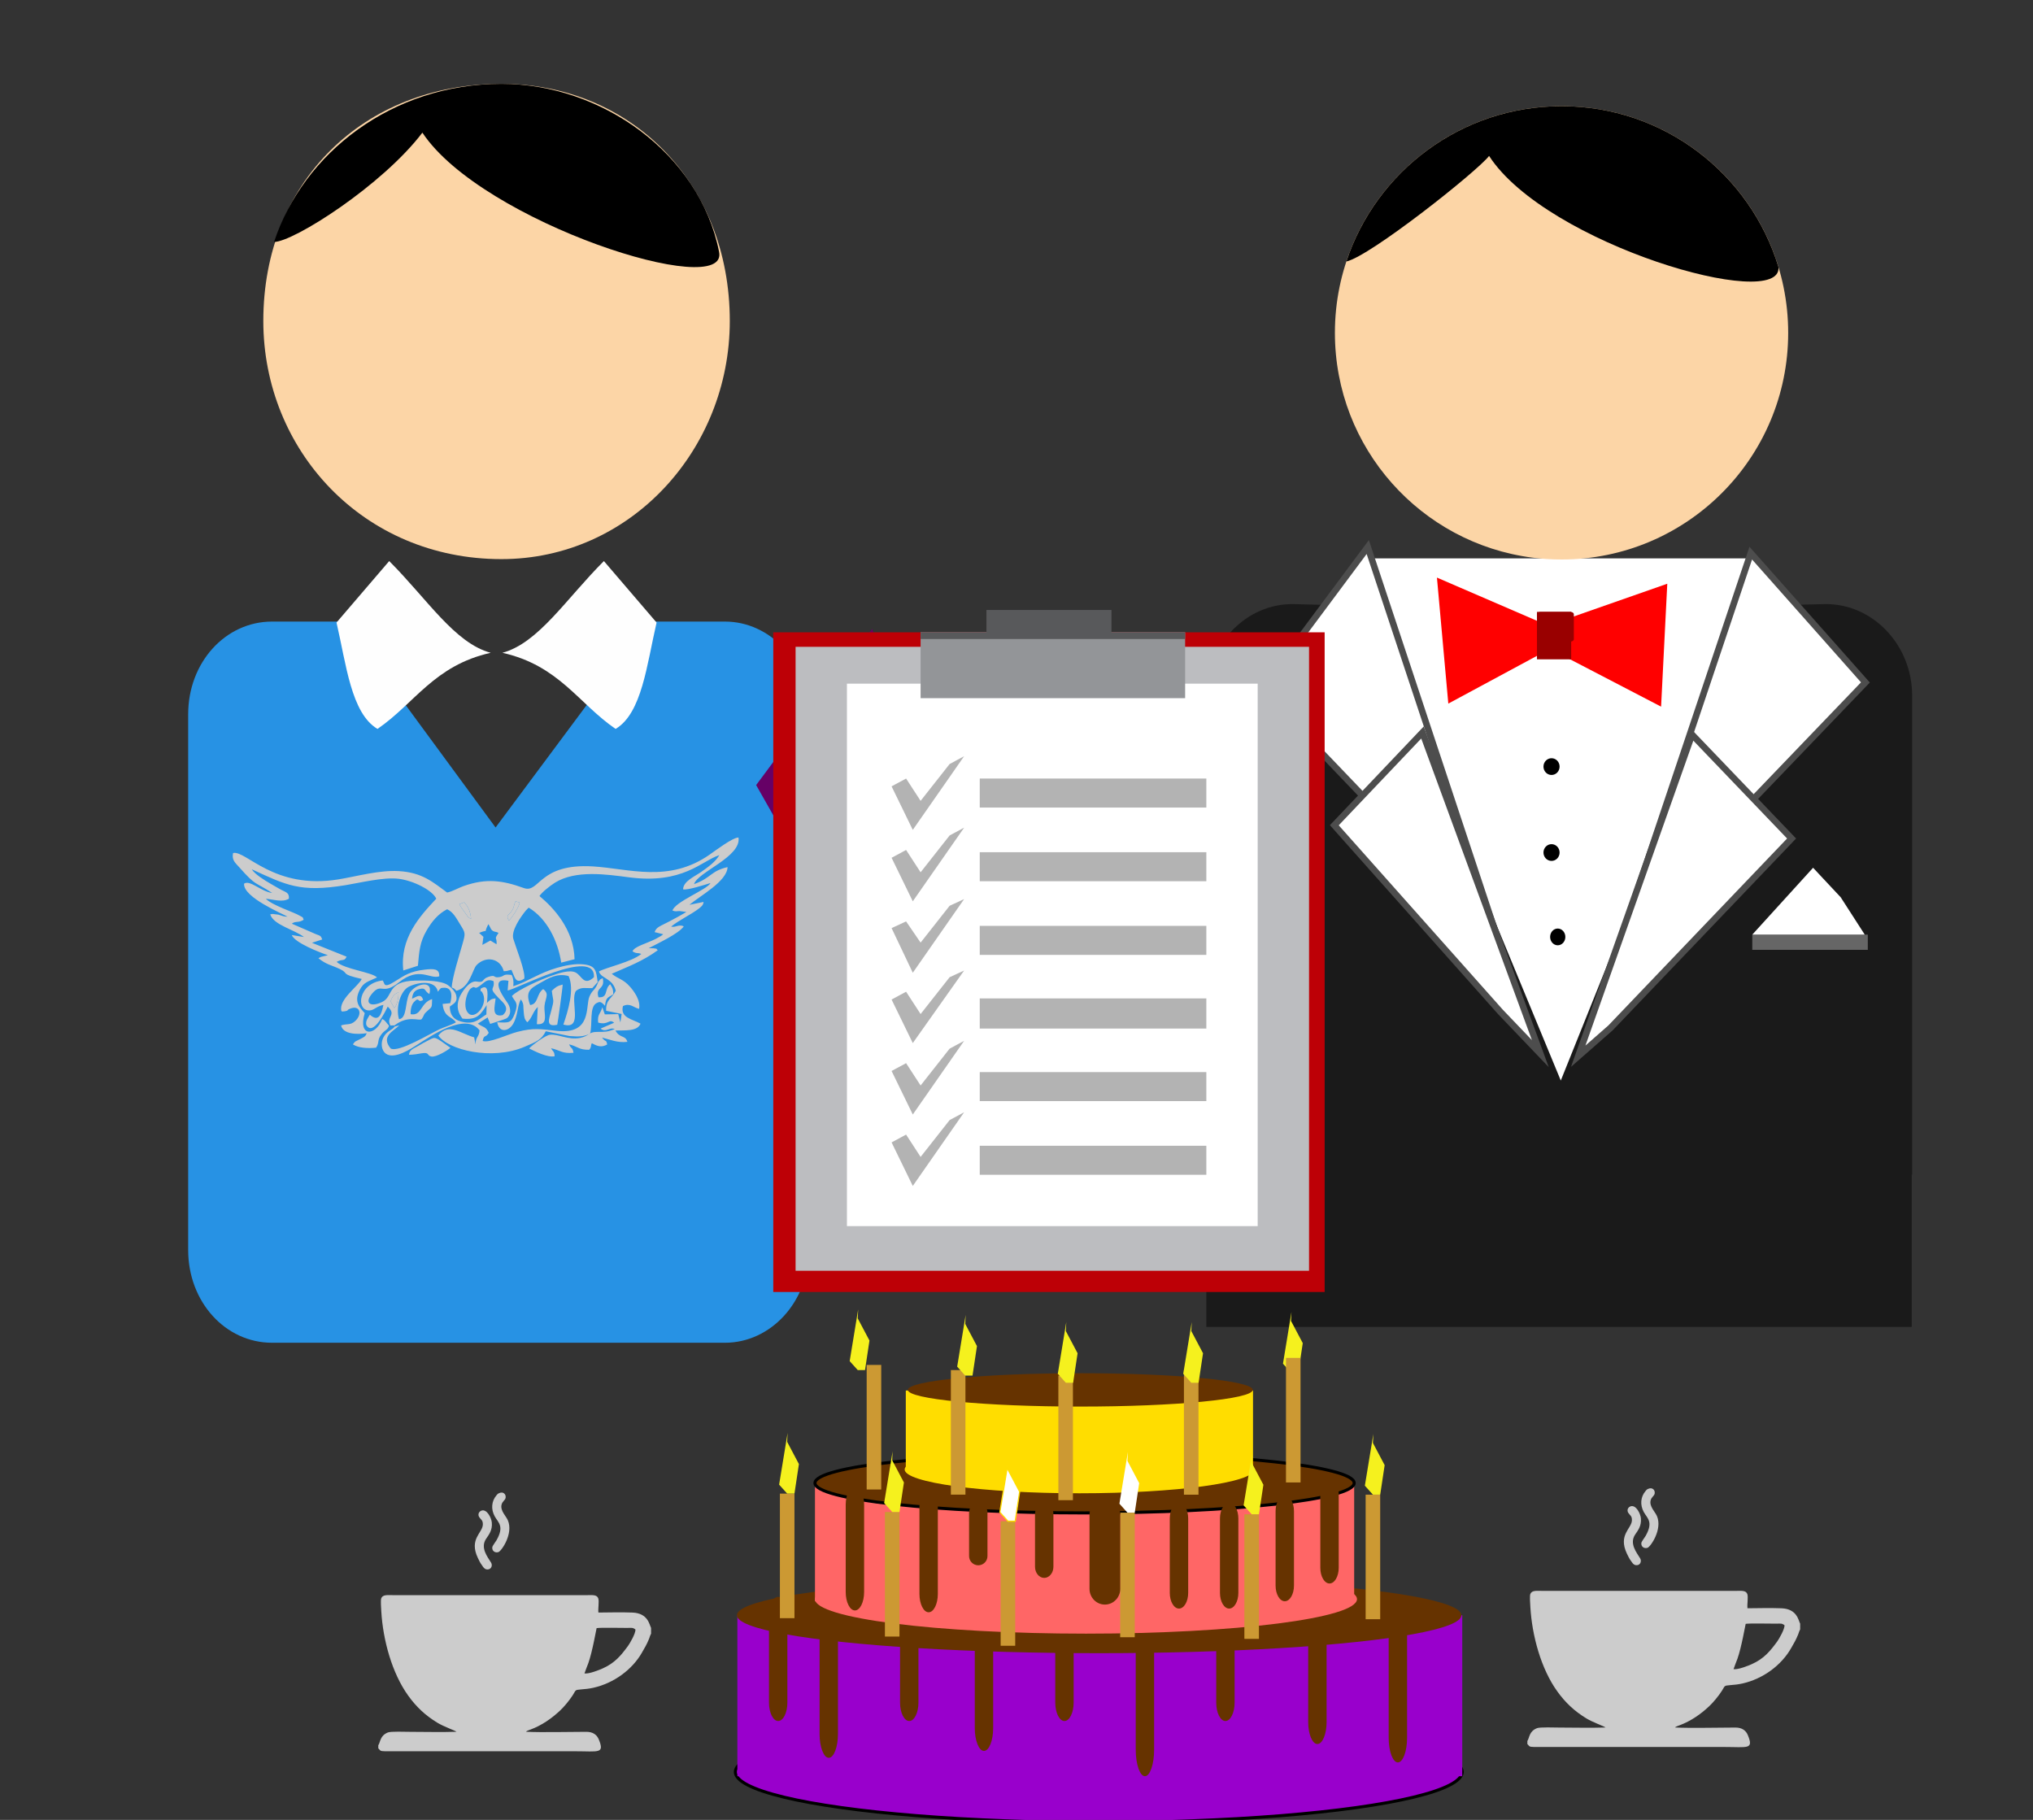 <?xml version="1.0" encoding="UTF-8"?>
<!DOCTYPE svg PUBLIC "-//W3C//DTD SVG 1.1//EN" "http://www.w3.org/Graphics/SVG/1.1/DTD/svg11.dtd">
<!-- Creator: CorelDRAW 2017 -->
<svg xmlns="http://www.w3.org/2000/svg" xml:space="preserve" width="132.417mm" height="118.533mm" version="1.1" style="shape-rendering:geometricPrecision; text-rendering:geometricPrecision; image-rendering:optimizeQuality; fill-rule:evenodd; clip-rule:evenodd"
viewBox="0 0 13241.74 11853.32"
 xmlns:xlink="http://www.w3.org/1999/xlink">
 <rect x="0" y="0" width="13241.74" height="11853.32" fill="#333333" stroke="none"/>
 <defs>
  <style type="text/css">
   <![CDATA[
    .str1 {stroke:#4D4D4D;stroke-width:42.33;stroke-miterlimit:22.926}
    .str0 {stroke:black;stroke-width:20;stroke-miterlimit:22.926}
    .str2 {stroke:#FFDD00;stroke-width:7.62;stroke-miterlimit:22.926}
    .fil5 {fill:none}
    .fil2 {fill:black}
    .fil6 {fill:#1A1A1A}
    .fil0 {fill:#2792E4}
    .fil15 {fill:#58595B}
    .fil11 {fill:#660066}
    .fil18 {fill:#663300}
    .fil7 {fill:#666666}
    .fil14 {fill:#939598}
    .fil9 {fill:#990000}
    .fil17 {fill:#9900CC}
    .fil16 {fill:#B3B3B3}
    .fil13 {fill:#BCBDC0}
    .fil12 {fill:#BD0006}
    .fil21 {fill:#CC9933}
    .fil10 {fill:#CCCCCC}
    .fil22 {fill:#F5F11E}
    .fil1 {fill:#FCD5A6}
    .fil3 {fill:#FEFEFE}
    .fil8 {fill:red}
    .fil19 {fill:#FF6666}
    .fil20 {fill:#FFDD00}
    .fil4 {fill:white}
   ]]>
  </style>
   <clipPath id="id0">
    <path d="M11301.85 4163.5l77.23 0 0 -17.83 -77.23 0 0 17.83z"/>
   </clipPath>
   <clipPath id="id1">
    <path d="M11316.71 4148.66l77.22 0 0 -17.82 -77.22 0 0 17.82z"/>
   </clipPath>
   <clipPath id="id2">
    <path d="M11330.38 4135.12l63.97 0 0 -19.59 -63.97 0 0 19.59z"/>
   </clipPath>
   <clipPath id="id3">
    <path d="M11331.56 4118.95l77.22 0 0 -17.81 -77.22 0 0 17.81z"/>
   </clipPath>
   <clipPath id="id4">
    <path d="M11346.42 4104.1l77.19 0 0 -17.81 -77.19 0 0 17.81z"/>
   </clipPath>
   <clipPath id="id5">
    <path d="M11361.25 4089.25l77.23 0 0 -17.82 -77.23 0 0 17.82z"/>
   </clipPath>
   <clipPath id="id6">
    <path d="M11374.85 4075.51l63.95 0 0 -19.53 -63.95 0 0 19.53z"/>
   </clipPath>
   <clipPath id="id7">
    <path d="M11376.12 4059.56l77.21 0 0 -17.82 -77.21 0 0 17.82z"/>
   </clipPath>
   <clipPath id="id8">
    <path d="M11390.96 4044.69l77.2 0 0 -17.82 -77.2 0 0 17.82z"/>
   </clipPath>
   <clipPath id="id9">
    <path d="M11404.46 4030.84l63.98 0 0 -19.6 -63.98 0 0 19.6z"/>
   </clipPath>
   <clipPath id="id10">
    <path d="M11420.67 4015l47.49 0 0 -17.81 -47.49 0 0 17.81z"/>
   </clipPath>
   <clipPath id="id11">
    <path d="M11419.3 4001.1l34.33 0 0 -19.61 -34.33 0 0 19.61z"/>
   </clipPath>
   <clipPath id="id12">
    <path d="M11420.67 3985.31l17.81 0 0 -17.81 -17.81 0 0 17.81z"/>
   </clipPath>
   <clipPath id="id13">
    <path d="M11404.46 3971.29l19.52 0 0 -34.49 -19.52 0 0 34.49z"/>
   </clipPath>
   <clipPath id="id14">
    <path d="M11390.96 3940.75l17.82 0 0 -17.82 -17.82 0 0 17.82z"/>
   </clipPath>
   <clipPath id="id15">
    <path d="M11103.84 4276.62l84.65 0 0 -19.58 -84.65 0 0 19.58z"/>
   </clipPath>
   <clipPath id="id16">
    <path d="M11119.77 4261.73l68.72 0 0 -34.49 -68.72 0 0 34.49z"/>
   </clipPath>
   <clipPath id="id17">
    <path d="M11135.71 4232l52.78 0 0 -19.61 -52.78 0 0 19.61z"/>
   </clipPath>
   <clipPath id="id18">
    <path d="M8365.26 4110.01l66.52 0 0 -16.55 -66.52 0 0 16.55z"/>
   </clipPath>
   <clipPath id="id19">
    <path d="M8365.26 4072.32l41.47 0 0 -16.55 -41.47 0 0 16.55z"/>
   </clipPath>
 </defs>
 <g id="Layer_x0020_1">
  <path class="fil0" d="M1772.29 4048.38l470.36 0 985.23 1341.19 997.94 -1341.19 495.81 0c298.75,0 546.64,266.97 546.64,603.84l0 3489.54c0,336.89 -247.89,603.84 -546.64,603.84l-2949.27 0c-305.12,0 -546.65,-266.95 -546.65,-603.84l0 -3489.54c0,-336.87 241.53,-603.84 546.65,-603.84l-0.01 0 -0.01 0 -0.01 0 -0.01 0 -0.01 0 -0.01 0 -0.01 0z"/>
  <path class="fil1" d="M3266.02 546.09c839.04,0 1487.39,641.99 1487.39,1544.6 0,839.03 -648.35,1550.95 -1487.39,1550.95 -902.6,0 -1550.94,-711.92 -1550.94,-1550.95 0,-902.61 648.34,-1544.6 1550.94,-1544.6z"/>
  <path class="fil2" d="M3266.02 546.09c648.34,0 1290.35,451.3 1417.45,1093.29 69.94,324.18 -1544.59,-190.69 -1932.31,-775.47 -260.61,343.25 -839.03,711.92 -966.17,711.92 190.7,-578.43 769.12,-1029.73 1481.03,-1029.73l0 0 0 -0.01z"/>
  <path class="fil2" d="M2916.42 876.63c578.44,546.65 1442.9,832.67 1678.08,686.49 -635.63,-6.38 -1334.83,-381.39 -1678.08,-686.49z"/>
  <path class="fil2" d="M3011.77 813.06c464.01,438.59 1156.85,661.06 1347.55,546.66 -508.51,0 -1067.88,-305.11 -1347.55,-546.66z"/>
  <path class="fil2" d="M2732.09 851.2c-266.95,305.12 -667.42,508.51 -781.82,464.02 298.75,-57.21 622.92,-292.4 781.82,-464.02z"/>
  <path class="fil3" d="M2535.05 3654.29l-343.25 400.44c63.57,273.32 95.35,591.13 266.96,692.82 241.55,-165.26 368.67,-413.15 737.35,-495.78 -235.18,-63.55 -413.16,-349.6 -661.06,-597.48z"/>
  <path class="fil3" d="M3933.38 3654.29l343.24 400.44c-63.55,273.32 -95.34,591.13 -266.97,692.82 -241.52,-165.26 -368.65,-413.15 -737.32,-495.78 235.19,-63.55 413.15,-349.6 661.05,-597.48z"/>
  <rect class="fil4" x="8904.24" y="3636.8" width="2470.38" height="3606.17"/>
  <path class="fil1" d="M10170.98 691.59c815.33,0 1476.17,660.93 1476.17,1476.33 0,815.24 -660.84,1476.18 -1476.17,1476.18 -64.2,0 -127.48,-4.1 -189.55,-12.07 -725.78,-93.03 -1286.68,-713.06 -1286.68,-1464.11 0,-815.42 660.9,-1476.31 1476.23,-1476.33z"/>
  <path class="fil2" d="M10170.98 691.59c666.31,0 1229.25,441.49 1412.9,1047.84 25.95,296.38 -1510.6,-146.75 -1884.85,-723.81 -79.27,102.16 -776.1,654.5 -929.54,687.44 194.79,-587.66 748.56,-1011.45 1401.49,-1011.47z"/>
  <g>
  </g>
  <g style="clip-path:url(#id0)">
   <g>
   </g>
  </g>
  <polygon class="fil5" points="11301.85,4163.5 11379.08,4163.5 11379.08,4145.67 11301.85,4145.67 "/>
  <polygon class="fil5" points="11301.85,4163.5 11379.08,4163.5 11379.08,4145.67 11301.85,4145.67 "/>
  <polygon class="fil5" points="11301.85,4163.5 11379.08,4163.5 11379.08,4145.67 11301.85,4145.67 "/>
  <polygon class="fil5" points="11301.85,4163.5 11379.08,4163.5 11379.08,4145.67 11301.85,4145.67 "/>
  <polygon class="fil5" points="11301.85,4163.5 11379.08,4163.5 11379.08,4145.67 11301.85,4145.67 "/>
  <polygon class="fil5" points="11301.85,4163.5 11379.08,4163.5 11379.08,4145.67 11301.85,4145.67 "/>
  <polygon class="fil5" points="11301.85,4163.5 11379.08,4163.5 11379.08,4145.67 11301.85,4145.67 "/>
  <polygon class="fil5" points="11301.85,4163.5 11379.08,4163.5 11379.08,4145.67 11301.85,4145.67 "/>
  <polygon class="fil5" points="11301.85,4163.5 11379.08,4163.5 11379.08,4145.67 11301.85,4145.67 "/>
  <polygon class="fil5" points="11301.85,4163.5 11379.08,4163.5 11379.08,4145.67 11301.85,4145.67 "/>
  <g>
  </g>
  <g style="clip-path:url(#id1)">
   <g>
   </g>
  </g>
  <polygon class="fil5" points="11316.71,4148.66 11393.93,4148.66 11393.93,4130.84 11316.71,4130.84 "/>
  <polygon class="fil5" points="11316.71,4148.66 11393.93,4148.66 11393.93,4130.84 11316.71,4130.84 "/>
  <polygon class="fil5" points="11316.71,4148.66 11393.93,4148.66 11393.93,4130.84 11316.71,4130.84 "/>
  <polygon class="fil5" points="11316.71,4148.66 11393.93,4148.66 11393.93,4130.84 11316.71,4130.84 "/>
  <polygon class="fil5" points="11316.71,4148.66 11393.93,4148.66 11393.93,4130.84 11316.71,4130.84 "/>
  <polygon class="fil5" points="11316.71,4148.66 11393.93,4148.66 11393.93,4130.84 11316.71,4130.84 "/>
  <polygon class="fil5" points="11316.71,4148.66 11393.93,4148.66 11393.93,4130.84 11316.71,4130.84 "/>
  <polygon class="fil5" points="11316.71,4148.66 11393.93,4148.66 11393.93,4130.84 11316.71,4130.84 "/>
  <polygon class="fil5" points="11316.71,4148.66 11393.93,4148.66 11393.93,4130.84 11316.71,4130.84 "/>
  <polygon class="fil5" points="11316.71,4148.66 11393.93,4148.66 11393.93,4130.84 11316.71,4130.84 "/>
  <g>
  </g>
  <g style="clip-path:url(#id2)">
   <g>
   </g>
  </g>
  <polygon class="fil5" points="11330.38,4135.12 11394.35,4135.12 11394.35,4115.53 11330.38,4115.53 "/>
  <polygon class="fil5" points="11330.38,4135.12 11394.35,4135.12 11394.35,4115.53 11330.38,4115.53 "/>
  <polygon class="fil5" points="11330.38,4135.12 11394.35,4135.12 11394.35,4115.53 11330.38,4115.53 "/>
  <polygon class="fil5" points="11330.38,4135.12 11394.35,4135.12 11394.35,4115.53 11330.38,4115.53 "/>
  <polygon class="fil5" points="11330.38,4135.12 11394.35,4135.12 11394.35,4115.53 11330.38,4115.53 "/>
  <polygon class="fil5" points="11330.38,4135.12 11394.35,4135.12 11394.35,4115.53 11330.38,4115.53 "/>
  <polygon class="fil5" points="11330.38,4135.12 11394.35,4135.12 11394.35,4115.53 11330.38,4115.53 "/>
  <polygon class="fil5" points="11330.38,4135.12 11394.35,4135.12 11394.35,4115.53 11330.38,4115.53 "/>
  <polygon class="fil5" points="11330.38,4135.12 11394.35,4135.12 11394.35,4115.53 11330.38,4115.53 "/>
  <polygon class="fil5" points="11330.38,4135.12 11394.35,4135.12 11394.35,4115.53 11330.38,4115.53 "/>
  <g>
  </g>
  <g style="clip-path:url(#id3)">
   <g>
   </g>
  </g>
  <polygon class="fil5" points="11331.56,4118.95 11408.78,4118.95 11408.78,4101.14 11331.56,4101.14 "/>
  <polygon class="fil5" points="11331.56,4118.95 11408.78,4118.95 11408.78,4101.14 11331.56,4101.14 "/>
  <polygon class="fil5" points="11331.56,4118.95 11408.78,4118.95 11408.78,4101.14 11331.56,4101.14 "/>
  <polygon class="fil5" points="11331.56,4118.95 11408.78,4118.95 11408.78,4101.14 11331.56,4101.14 "/>
  <polygon class="fil5" points="11331.56,4118.95 11408.78,4118.95 11408.78,4101.14 11331.56,4101.14 "/>
  <polygon class="fil5" points="11331.56,4118.95 11408.78,4118.95 11408.78,4101.14 11331.56,4101.14 "/>
  <polygon class="fil5" points="11331.56,4118.95 11408.78,4118.95 11408.78,4101.14 11331.56,4101.14 "/>
  <polygon class="fil5" points="11331.56,4118.95 11408.78,4118.95 11408.78,4101.14 11331.56,4101.14 "/>
  <polygon class="fil5" points="11331.56,4118.95 11408.78,4118.95 11408.78,4101.14 11331.56,4101.14 "/>
  <polygon class="fil5" points="11331.56,4118.95 11408.78,4118.95 11408.78,4101.14 11331.56,4101.14 "/>
  <g>
  </g>
  <g style="clip-path:url(#id4)">
   <g>
   </g>
  </g>
  <polygon class="fil5" points="11346.42,4104.1 11423.61,4104.1 11423.61,4086.29 11346.42,4086.29 "/>
  <polygon class="fil5" points="11346.42,4104.1 11423.61,4104.1 11423.61,4086.29 11346.42,4086.29 "/>
  <polygon class="fil5" points="11346.42,4104.1 11423.61,4104.1 11423.61,4086.29 11346.42,4086.29 "/>
  <polygon class="fil5" points="11346.42,4104.1 11423.61,4104.1 11423.61,4086.29 11346.42,4086.29 "/>
  <polygon class="fil5" points="11346.42,4104.1 11423.61,4104.1 11423.61,4086.29 11346.42,4086.29 "/>
  <polygon class="fil5" points="11346.42,4104.1 11423.61,4104.1 11423.61,4086.29 11346.42,4086.29 "/>
  <polygon class="fil5" points="11346.42,4104.1 11423.61,4104.1 11423.61,4086.29 11346.42,4086.29 "/>
  <polygon class="fil5" points="11346.42,4104.1 11423.61,4104.1 11423.61,4086.29 11346.42,4086.29 "/>
  <polygon class="fil5" points="11346.42,4104.1 11423.61,4104.1 11423.61,4086.29 11346.42,4086.29 "/>
  <polygon class="fil5" points="11346.42,4104.1 11423.61,4104.1 11423.61,4086.29 11346.42,4086.29 "/>
  <g>
  </g>
  <g style="clip-path:url(#id5)">
   <g>
   </g>
  </g>
  <polygon class="fil5" points="11361.25,4089.25 11438.48,4089.25 11438.48,4071.43 11361.25,4071.43 "/>
  <polygon class="fil5" points="11361.25,4089.25 11438.48,4089.25 11438.48,4071.43 11361.25,4071.43 "/>
  <polygon class="fil5" points="11361.25,4089.25 11438.48,4089.25 11438.48,4071.43 11361.25,4071.43 "/>
  <polygon class="fil5" points="11361.25,4089.25 11438.48,4089.25 11438.48,4071.43 11361.25,4071.43 "/>
  <polygon class="fil5" points="11361.25,4089.25 11438.48,4089.25 11438.48,4071.43 11361.25,4071.43 "/>
  <polygon class="fil5" points="11361.25,4089.25 11438.48,4089.25 11438.48,4071.43 11361.25,4071.43 "/>
  <polygon class="fil5" points="11361.25,4089.25 11438.48,4089.25 11438.48,4071.43 11361.25,4071.43 "/>
  <polygon class="fil5" points="11361.25,4089.25 11438.48,4089.25 11438.48,4071.43 11361.25,4071.43 "/>
  <polygon class="fil5" points="11361.25,4089.25 11438.48,4089.25 11438.48,4071.43 11361.25,4071.43 "/>
  <polygon class="fil5" points="11361.25,4089.25 11438.48,4089.25 11438.48,4071.43 11361.25,4071.43 "/>
  <g>
  </g>
  <g style="clip-path:url(#id6)">
   <g>
   </g>
  </g>
  <polygon class="fil5" points="11374.85,4075.51 11438.8,4075.51 11438.8,4055.98 11374.85,4055.98 "/>
  <polygon class="fil5" points="11374.85,4075.51 11438.8,4075.51 11438.8,4055.98 11374.85,4055.98 "/>
  <polygon class="fil5" points="11374.85,4075.51 11438.8,4075.51 11438.8,4055.98 11374.85,4055.98 "/>
  <polygon class="fil5" points="11374.85,4075.51 11438.8,4075.51 11438.8,4055.98 11374.85,4055.98 "/>
  <polygon class="fil5" points="11374.85,4075.51 11438.8,4075.51 11438.8,4055.98 11374.85,4055.98 "/>
  <polygon class="fil5" points="11374.85,4075.51 11438.8,4075.51 11438.8,4055.98 11374.85,4055.98 "/>
  <polygon class="fil5" points="11374.85,4075.51 11438.8,4075.51 11438.8,4055.98 11374.85,4055.98 "/>
  <polygon class="fil5" points="11374.85,4075.51 11438.8,4075.51 11438.8,4055.98 11374.85,4055.98 "/>
  <polygon class="fil5" points="11374.85,4075.51 11438.8,4075.51 11438.8,4055.98 11374.85,4055.98 "/>
  <polygon class="fil5" points="11374.85,4075.51 11438.8,4075.51 11438.8,4055.98 11374.85,4055.98 "/>
  <g>
  </g>
  <g style="clip-path:url(#id7)">
   <g>
   </g>
  </g>
  <polygon class="fil5" points="11376.12,4059.56 11453.33,4059.56 11453.33,4041.74 11376.12,4041.74 "/>
  <polygon class="fil5" points="11376.12,4059.56 11453.33,4059.56 11453.33,4041.74 11376.12,4041.74 "/>
  <polygon class="fil5" points="11376.12,4059.56 11453.33,4059.56 11453.33,4041.74 11376.12,4041.74 "/>
  <polygon class="fil5" points="11376.12,4059.56 11453.33,4059.56 11453.33,4041.74 11376.12,4041.74 "/>
  <polygon class="fil5" points="11376.12,4059.56 11453.33,4059.56 11453.33,4041.74 11376.12,4041.74 "/>
  <polygon class="fil5" points="11376.12,4059.56 11453.33,4059.56 11453.33,4041.74 11376.12,4041.74 "/>
  <polygon class="fil5" points="11376.12,4059.56 11453.33,4059.56 11453.33,4041.74 11376.12,4041.74 "/>
  <polygon class="fil5" points="11376.12,4059.56 11453.33,4059.56 11453.33,4041.74 11376.12,4041.74 "/>
  <polygon class="fil5" points="11376.12,4059.56 11453.33,4059.56 11453.33,4041.74 11376.12,4041.74 "/>
  <polygon class="fil5" points="11376.12,4059.56 11453.33,4059.56 11453.33,4041.74 11376.12,4041.74 "/>
  <g>
  </g>
  <g style="clip-path:url(#id8)">
   <g>
   </g>
  </g>
  <polygon class="fil5" points="11390.96,4044.69 11468.16,4044.69 11468.16,4026.87 11390.96,4026.87 "/>
  <polygon class="fil5" points="11390.96,4044.69 11468.16,4044.69 11468.16,4026.87 11390.96,4026.87 "/>
  <polygon class="fil5" points="11390.96,4044.69 11468.16,4044.69 11468.16,4026.87 11390.96,4026.87 "/>
  <polygon class="fil5" points="11390.96,4044.69 11468.16,4044.69 11468.16,4026.87 11390.96,4026.87 "/>
  <polygon class="fil5" points="11390.96,4044.69 11468.16,4044.69 11468.16,4026.87 11390.96,4026.87 "/>
  <polygon class="fil5" points="11390.96,4044.69 11468.16,4044.69 11468.16,4026.87 11390.96,4026.87 "/>
  <polygon class="fil5" points="11390.96,4044.69 11468.16,4044.69 11468.16,4026.87 11390.96,4026.87 "/>
  <polygon class="fil5" points="11390.96,4044.69 11468.16,4044.69 11468.16,4026.87 11390.96,4026.87 "/>
  <polygon class="fil5" points="11390.96,4044.69 11468.16,4044.69 11468.16,4026.87 11390.96,4026.87 "/>
  <polygon class="fil5" points="11390.96,4044.69 11468.16,4044.69 11468.16,4026.87 11390.96,4026.87 "/>
  <g>
  </g>
  <g style="clip-path:url(#id9)">
   <g>
   </g>
  </g>
  <polygon class="fil5" points="11404.46,4030.84 11468.44,4030.84 11468.44,4011.24 11404.46,4011.24 "/>
  <polygon class="fil5" points="11404.46,4030.84 11468.44,4030.84 11468.44,4011.24 11404.46,4011.24 "/>
  <polygon class="fil5" points="11404.46,4030.84 11468.44,4030.84 11468.44,4011.24 11404.46,4011.24 "/>
  <polygon class="fil5" points="11404.46,4030.84 11468.44,4030.84 11468.44,4011.24 11404.46,4011.24 "/>
  <polygon class="fil5" points="11404.46,4030.84 11468.44,4030.84 11468.44,4011.24 11404.46,4011.24 "/>
  <polygon class="fil5" points="11404.46,4030.84 11468.44,4030.84 11468.44,4011.24 11404.46,4011.24 "/>
  <polygon class="fil5" points="11404.46,4030.84 11468.44,4030.84 11468.44,4011.24 11404.46,4011.24 "/>
  <polygon class="fil5" points="11404.46,4030.84 11468.44,4030.84 11468.44,4011.24 11404.46,4011.24 "/>
  <polygon class="fil5" points="11404.46,4030.84 11468.44,4030.84 11468.44,4011.24 11404.46,4011.24 "/>
  <polygon class="fil5" points="11404.46,4030.84 11468.44,4030.84 11468.44,4011.24 11404.46,4011.24 "/>
  <g>
  </g>
  <g style="clip-path:url(#id10)">
   <g>
   </g>
  </g>
  <polygon class="fil5" points="11420.67,4015 11468.16,4015 11468.16,3997.19 11420.67,3997.19 "/>
  <polygon class="fil5" points="11420.67,4015 11468.16,4015 11468.16,3997.19 11420.67,3997.19 "/>
  <polygon class="fil5" points="11420.67,4015 11468.16,4015 11468.16,3997.19 11420.67,3997.19 "/>
  <polygon class="fil5" points="11420.67,4015 11468.16,4015 11468.16,3997.19 11420.67,3997.19 "/>
  <polygon class="fil5" points="11420.67,4015 11468.16,4015 11468.16,3997.19 11420.67,3997.19 "/>
  <polygon class="fil5" points="11420.67,4015 11468.16,4015 11468.16,3997.19 11420.67,3997.19 "/>
  <polygon class="fil5" points="11420.67,4015 11468.16,4015 11468.16,3997.19 11420.67,3997.19 "/>
  <polygon class="fil5" points="11420.67,4015 11468.16,4015 11468.16,3997.19 11420.67,3997.19 "/>
  <polygon class="fil5" points="11420.67,4015 11468.16,4015 11468.16,3997.19 11420.67,3997.19 "/>
  <polygon class="fil5" points="11420.67,4015 11468.16,4015 11468.16,3997.19 11420.67,3997.19 "/>
  <g>
  </g>
  <g style="clip-path:url(#id11)">
   <g>
   </g>
  </g>
  <polygon class="fil5" points="11419.3,4001.1 11453.63,4001.1 11453.63,3981.49 11419.3,3981.49 "/>
  <polygon class="fil5" points="11419.3,4001.1 11453.63,4001.1 11453.63,3981.49 11419.3,3981.49 "/>
  <polygon class="fil5" points="11419.3,4001.1 11453.63,4001.1 11453.63,3981.49 11419.3,3981.49 "/>
  <polygon class="fil5" points="11419.3,4001.1 11453.63,4001.1 11453.63,3981.49 11419.3,3981.49 "/>
  <polygon class="fil5" points="11419.3,4001.1 11453.63,4001.1 11453.63,3981.49 11419.3,3981.49 "/>
  <polygon class="fil5" points="11419.3,4001.1 11453.63,4001.1 11453.63,3981.49 11419.3,3981.49 "/>
  <polygon class="fil5" points="11419.3,4001.1 11453.63,4001.1 11453.63,3981.49 11419.3,3981.49 "/>
  <polygon class="fil5" points="11419.3,4001.1 11453.63,4001.1 11453.63,3981.49 11419.3,3981.49 "/>
  <polygon class="fil5" points="11419.3,4001.1 11453.63,4001.1 11453.63,3981.49 11419.3,3981.49 "/>
  <polygon class="fil5" points="11419.3,4001.1 11453.63,4001.1 11453.63,3981.49 11419.3,3981.49 "/>
  <g>
  </g>
  <g style="clip-path:url(#id12)">
   <g>
   </g>
  </g>
  <polygon class="fil5" points="11420.67,3985.31 11438.48,3985.31 11438.48,3967.5 11420.67,3967.5 "/>
  <polygon class="fil5" points="11420.67,3985.31 11438.48,3985.31 11438.48,3967.5 11420.67,3967.5 "/>
  <polygon class="fil5" points="11420.67,3985.31 11438.48,3985.31 11438.48,3967.5 11420.67,3967.5 "/>
  <polygon class="fil5" points="11420.67,3985.31 11438.48,3985.31 11438.48,3967.5 11420.67,3967.5 "/>
  <polygon class="fil5" points="11420.67,3985.31 11438.48,3985.31 11438.48,3967.5 11420.67,3967.5 "/>
  <polygon class="fil5" points="11420.67,3985.31 11438.48,3985.31 11438.48,3967.5 11420.67,3967.5 "/>
  <polygon class="fil5" points="11420.67,3985.31 11438.48,3985.31 11438.48,3967.5 11420.67,3967.5 "/>
  <polygon class="fil5" points="11420.67,3985.31 11438.48,3985.31 11438.48,3967.5 11420.67,3967.5 "/>
  <polygon class="fil5" points="11420.67,3985.31 11438.48,3985.31 11438.48,3967.5 11420.67,3967.5 "/>
  <polygon class="fil5" points="11420.67,3985.31 11438.48,3985.31 11438.48,3967.5 11420.67,3967.5 "/>
  <g>
  </g>
  <g style="clip-path:url(#id13)">
   <g>
   </g>
  </g>
  <polygon class="fil5" points="11404.46,3971.29 11423.98,3971.29 11423.98,3936.8 11404.46,3936.8 "/>
  <polygon class="fil5" points="11404.46,3971.29 11423.98,3971.29 11423.98,3936.8 11404.46,3936.8 "/>
  <polygon class="fil5" points="11404.46,3971.29 11423.98,3971.29 11423.98,3936.8 11404.46,3936.8 "/>
  <polygon class="fil5" points="11404.46,3971.29 11423.98,3971.29 11423.98,3936.8 11404.46,3936.8 "/>
  <polygon class="fil5" points="11404.46,3971.29 11423.98,3971.29 11423.98,3936.8 11404.46,3936.8 "/>
  <polygon class="fil5" points="11404.46,3971.29 11423.98,3971.29 11423.98,3936.8 11404.46,3936.8 "/>
  <polygon class="fil5" points="11404.46,3971.29 11423.98,3971.29 11423.98,3936.8 11404.46,3936.8 "/>
  <polygon class="fil5" points="11404.46,3971.29 11423.98,3971.29 11423.98,3936.8 11404.46,3936.8 "/>
  <polygon class="fil5" points="11404.46,3971.29 11423.98,3971.29 11423.98,3936.8 11404.46,3936.8 "/>
  <polygon class="fil5" points="11404.46,3971.29 11423.98,3971.29 11423.98,3936.8 11404.46,3936.8 "/>
  <g>
  </g>
  <g style="clip-path:url(#id14)">
   <g>
   </g>
  </g>
  <polygon class="fil5" points="11390.96,3940.75 11408.78,3940.75 11408.78,3922.93 11390.96,3922.93 "/>
  <polygon class="fil5" points="11390.96,3940.75 11408.78,3940.75 11408.78,3922.93 11390.96,3922.93 "/>
  <polygon class="fil5" points="11390.96,3940.75 11408.78,3940.75 11408.78,3922.93 11390.96,3922.93 "/>
  <polygon class="fil5" points="11390.96,3940.75 11408.78,3940.75 11408.78,3922.93 11390.96,3922.93 "/>
  <polygon class="fil5" points="11390.96,3940.75 11408.78,3940.75 11408.78,3922.93 11390.96,3922.93 "/>
  <polygon class="fil5" points="11390.96,3940.75 11408.78,3940.75 11408.78,3922.93 11390.96,3922.93 "/>
  <polygon class="fil5" points="11390.96,3940.75 11408.78,3940.75 11408.78,3922.93 11390.96,3922.93 "/>
  <polygon class="fil5" points="11390.96,3940.75 11408.78,3940.75 11408.78,3922.93 11390.96,3922.93 "/>
  <polygon class="fil5" points="11390.96,3940.75 11408.78,3940.75 11408.78,3922.93 11390.96,3922.93 "/>
  <polygon class="fil5" points="11390.96,3940.75 11408.78,3940.75 11408.78,3922.93 11390.96,3922.93 "/>
  <path class="fil6" d="M8430.38 3934.78l458.28 11.82 1277.35 3091.1 1237.41 -3079.13 6.99 -9.61 -2.12 -2.94 0.02 -0.05 473.16 -11.19c315.07,-7.5 572.94,266.95 572.94,593.14l0 3123.58 -4597.02 0 0 -3123.61c0,-326.28 258.06,-601.11 573.09,-593.11l-0.02 0 -0.01 0 -0.01 0 0 0 -0.01 0 -0.01 0 -0.01 0 -0.01 0 -0.01 0 -0.01 0z"/>
  <ellipse class="fil2 str0" cx="10146.15" cy="6102.31" rx="39.59" ry="44.56"/>
  <rect class="fil7" x="11413.34" y="6087.43" width="752.37" height="99.02"/>
  <polygon class="fil4" points="11989.55,5844.53 11809.31,5651.86 11413.35,6087.45 12145.91,6087.45 "/>
  <polygon class="fil8" points="10136.27,4097.57 9359.34,3761.96 9433.44,4582.68 10093.4,4227.13 "/>
  <polygon class="fil8" points="10070.2,4078.19 10859.66,3801.98 10819.34,4602.49 10029.41,4191.74 "/>
  <rect class="fil9" x="10010.89" y="3985.3" width="222.82" height="308.96"/>
  <polygon class="fil4 str1" points="8215.75,4493.59 8908.76,3562.99 9728.67,6035.21 9487.88,5822.39 "/>
  <polygon class="fil4 str1" points="8690.94,5374.86 9265.15,4770.77 10032.68,6862.32 9772.2,6589.95 "/>
  <g>
  </g>
  <g style="clip-path:url(#id15)">
   <g>
   </g>
  </g>
  <polygon class="fil5" points="11103.84,4276.62 11188.49,4276.62 11188.49,4257.04 11103.84,4257.04 "/>
  <polygon class="fil5" points="11103.84,4276.62 11188.49,4276.62 11188.49,4257.04 11103.84,4257.04 "/>
  <polygon class="fil5" points="11103.84,4276.62 11188.49,4276.62 11188.49,4257.04 11103.84,4257.04 "/>
  <polygon class="fil5" points="11103.84,4276.62 11188.49,4276.62 11188.49,4257.04 11103.84,4257.04 "/>
  <polygon class="fil5" points="11103.84,4276.62 11188.49,4276.62 11188.49,4257.04 11103.84,4257.04 "/>
  <polygon class="fil5" points="11103.84,4276.62 11188.49,4276.62 11188.49,4257.04 11103.84,4257.04 "/>
  <polygon class="fil5" points="11103.84,4276.62 11188.49,4276.62 11188.49,4257.04 11103.84,4257.04 "/>
  <polygon class="fil5" points="11103.84,4276.62 11188.49,4276.62 11188.49,4257.04 11103.84,4257.04 "/>
  <polygon class="fil5" points="11103.84,4276.62 11188.49,4276.62 11188.49,4257.04 11103.84,4257.04 "/>
  <polygon class="fil5" points="11103.84,4276.62 11188.49,4276.62 11188.49,4257.04 11103.84,4257.04 "/>
  <g>
  </g>
  <g style="clip-path:url(#id16)">
   <g>
   </g>
  </g>
  <polygon class="fil5" points="11119.77,4261.73 11188.49,4261.73 11188.49,4227.24 11119.77,4227.24 "/>
  <polygon class="fil5" points="11119.77,4261.73 11188.49,4261.73 11188.49,4227.24 11119.77,4227.24 "/>
  <polygon class="fil5" points="11119.77,4261.73 11188.49,4261.73 11188.49,4227.24 11119.77,4227.24 "/>
  <polygon class="fil5" points="11119.77,4261.73 11188.49,4261.73 11188.49,4227.24 11119.77,4227.24 "/>
  <polygon class="fil5" points="11119.77,4261.73 11188.49,4261.73 11188.49,4227.24 11119.77,4227.24 "/>
  <polygon class="fil5" points="11119.77,4261.73 11188.49,4261.73 11188.49,4227.24 11119.77,4227.24 "/>
  <polygon class="fil5" points="11119.77,4261.73 11188.49,4261.73 11188.49,4227.24 11119.77,4227.24 "/>
  <polygon class="fil5" points="11119.77,4261.73 11188.49,4261.73 11188.49,4227.24 11119.77,4227.24 "/>
  <polygon class="fil5" points="11119.77,4261.73 11188.49,4261.73 11188.49,4227.24 11119.77,4227.24 "/>
  <polygon class="fil5" points="11119.77,4261.73 11188.49,4261.73 11188.49,4227.24 11119.77,4227.24 "/>
  <g>
  </g>
  <g style="clip-path:url(#id17)">
   <g>
   </g>
  </g>
  <polygon class="fil5" points="11135.71,4232 11188.49,4232 11188.49,4212.39 11135.71,4212.39 "/>
  <polygon class="fil5" points="11135.71,4232 11188.49,4232 11188.49,4212.39 11135.71,4212.39 "/>
  <polygon class="fil5" points="11135.71,4232 11188.49,4232 11188.49,4212.39 11135.71,4212.39 "/>
  <polygon class="fil5" points="11135.71,4232 11188.49,4232 11188.49,4212.39 11135.71,4212.39 "/>
  <polygon class="fil5" points="11135.71,4232 11188.49,4232 11188.49,4212.39 11135.71,4212.39 "/>
  <polygon class="fil5" points="11135.71,4232 11188.49,4232 11188.49,4212.39 11135.71,4212.39 "/>
  <polygon class="fil5" points="11135.71,4232 11188.49,4232 11188.49,4212.39 11135.71,4212.39 "/>
  <polygon class="fil5" points="11135.71,4232 11188.49,4232 11188.49,4212.39 11135.71,4212.39 "/>
  <polygon class="fil5" points="11135.71,4232 11188.49,4232 11188.49,4212.39 11135.71,4212.39 "/>
  <polygon class="fil5" points="11135.71,4232 11188.49,4232 11188.49,4212.39 11135.71,4212.39 "/>
  <ellipse class="fil2 str0" cx="10105.76" cy="4992.98" rx="42.55" ry="44.56"/>
  <path class="fil9" d="M10033.22 3985.28l196.37 0c11.89,0 21.5,7.12 21.5,15.89l0 161.81c0,8.76 -9.61,15.86 -21.5,15.86l-196.37 0c-11.88,0 -21.51,-7.1 -21.51,-15.86l0 -161.81c0,-8.77 9.63,-15.89 21.51,-15.89z"/>
  <polygon class="fil4 str1" points="12150.17,4444.78 11403.44,3602.61 10576.6,6063.91 10818.5,5832.11 "/>
  <polygon class="fil4 str1" points="11669.32,5461.31 11020.91,4784.49 10279.57,6879.28 10490.31,6694.46 "/>
  <ellipse class="fil2 str0" cx="10105.76" cy="5552.71" rx="42.55" ry="44.56"/>
  <rect class="fil6" x="7857.29" y="7501.46" width="4594.58" height="1140.92"/>
  <path class="fil10" d="M10622.85 9810.4c-18.65,4.93 -29.1,25.44 -16.53,43.97 10.61,15.64 23.92,19.05 23.04,47.67 -1.64,54.62 -91.41,93.6 -32.59,217.45 8.43,17.75 15.62,32.3 25.47,45.64 10.16,13.74 19.34,33.86 44.75,28.36 18.15,-3.92 26.4,-26.37 15.9,-43.79 -21.27,-35.27 -72.44,-95.99 -32.28,-155.13 19.3,-28.43 41.99,-56.93 37.09,-106.39 -3.06,-30.91 -31.67,-86.53 -64.85,-77.78z"/>
  <path class="fil10" d="M10739.37 9695.76c-13.28,5.45 -11.93,4.77 -21.15,15.53 -32.88,38.47 -36.78,90.63 -11.87,136.39 22.5,41.34 64.61,63.74 12,156.4 -5.76,10.13 -25.74,35.17 -27.36,44.71 -3.92,23.28 16.65,39.71 39.45,32.55 20.39,-6.4 99.11,-120.59 61.76,-207.17 -11.98,-27.76 -50.1,-62.02 -41.19,-101.13 5.56,-24.36 24.15,-28.12 26.73,-46.48 3.28,-23.17 -16.83,-39.64 -38.37,-30.8z"/>
  <polygon class="fil11" points="4925.08,5113.36 5680.12,4096.6 6782.45,6885.13 6198.56,7358.27 "/>
  <path class="fil7" d="M5661.83 5601.43l0 43.62 94.52 0 0 239.92c-94.52,0 -94.52,-50.9 -145.41,43.62 -43.61,50.88 0,50.88 -94.52,101.77 -43.61,0 0,-50.9 -43.61,0l94.52 0 0 43.62c43.61,0 43.61,50.89 43.61,50.89 50.89,0 0,0 50.89,-50.89 0,0 50.9,0 50.9,-43.62 43.62,0 94.52,-50.9 94.52,-50.9 94.49,-94.5 138.11,-94.5 232.62,-94.5 0,-50.9 0,-50.9 50.89,-50.9l0 50.9 50.9 0 43.61 43.62 0 -43.62 50.9 0 0 43.62c-50.9,50.88 -94.51,101.77 -50.9,196.28 94.52,0 0,0 50.9,-50.9 43.62,50.9 0,0 0,50.9 0,94.5 43.62,43.6 43.62,145.39l-43.62 -50.89 0 -50.9c-145.41,-138.11 -196.29,0 -196.29,0l0 50.9c-43.63,50.89 -43.63,0 -43.63,50.89 0,43.62 0,43.62 43.63,43.62l770.62 1148.65c94.5,-50.89 239.91,-189.01 334.42,-239.91l668.83 0 428.94 -1294.04 -668.84 0c-334.43,-43.62 -428.93,0 -574.33,-138.13l-668.83 -668.85c-94.51,43.62 -479.82,334.43 -617.95,428.94l-50.9 50.9 0 0 0 0 -0.01 0z"/>
  <polygon class="fil12" points="5036.6,4118.34 8627.97,4118.34 8627.97,8414.89 5036.6,8414.89 "/>
  <g>
  </g>
  <g style="clip-path:url(#id18)">
   <g>
   </g>
  </g>
  <polygon class="fil5" points="8365.26,4110.01 8431.78,4110.01 8431.78,4093.46 8365.26,4093.46 "/>
  <polygon class="fil5" points="8365.26,4110.01 8431.78,4110.01 8431.78,4093.46 8365.26,4093.46 "/>
  <polygon class="fil5" points="8365.26,4110.01 8431.78,4110.01 8431.78,4093.46 8365.26,4093.46 "/>
  <polygon class="fil5" points="8365.26,4110.01 8431.78,4110.01 8431.78,4093.46 8365.26,4093.46 "/>
  <polygon class="fil5" points="8365.26,4110.01 8431.78,4110.01 8431.78,4093.46 8365.26,4093.46 "/>
  <polygon class="fil5" points="8365.26,4110.01 8431.78,4110.01 8431.78,4093.46 8365.26,4093.46 "/>
  <polygon class="fil5" points="8365.26,4110.01 8431.78,4110.01 8431.78,4093.46 8365.26,4093.46 "/>
  <polygon class="fil5" points="8365.26,4110.01 8431.78,4110.01 8431.78,4093.46 8365.26,4093.46 "/>
  <polygon class="fil5" points="8365.26,4110.01 8431.78,4110.01 8431.78,4093.46 8365.26,4093.46 "/>
  <polygon class="fil5" points="8365.26,4110.01 8431.78,4110.01 8431.78,4093.46 8365.26,4093.46 "/>
  <g>
  </g>
  <g style="clip-path:url(#id19)">
   <g>
   </g>
  </g>
  <polygon class="fil5" points="8365.26,4072.32 8406.73,4072.32 8406.73,4055.77 8365.26,4055.77 "/>
  <polygon class="fil5" points="8365.26,4072.32 8406.73,4072.32 8406.73,4055.77 8365.26,4055.77 "/>
  <polygon class="fil5" points="8365.26,4072.32 8406.73,4072.32 8406.73,4055.77 8365.26,4055.77 "/>
  <polygon class="fil5" points="8365.26,4072.32 8406.73,4072.32 8406.73,4055.77 8365.26,4055.77 "/>
  <polygon class="fil5" points="8365.26,4072.32 8406.73,4072.32 8406.73,4055.77 8365.26,4055.77 "/>
  <polygon class="fil5" points="8365.26,4072.32 8406.73,4072.32 8406.73,4055.77 8365.26,4055.77 "/>
  <polygon class="fil5" points="8365.26,4072.32 8406.73,4072.32 8406.73,4055.77 8365.26,4055.77 "/>
  <polygon class="fil5" points="8365.26,4072.32 8406.73,4072.32 8406.73,4055.77 8365.26,4055.77 "/>
  <polygon class="fil5" points="8365.26,4072.32 8406.73,4072.32 8406.73,4055.77 8365.26,4055.77 "/>
  <polygon class="fil5" points="8365.26,4072.32 8406.73,4072.32 8406.73,4055.77 8365.26,4055.77 "/>
  <polygon class="fil13" points="5181.99,4212.86 8526.2,4212.86 8526.2,8276.77 5181.99,8276.77 "/>
  <polygon class="fil4" points="5516.42,4452.76 8191.77,4452.76 8191.77,7985.95 5516.42,7985.95 "/>
  <polygon class="fil14" points="5996.25,4118.34 7719.23,4118.34 7719.23,4547.28 5996.25,4547.28 "/>
  <polygon class="fil15" points="7239.41,4118.34 7239.41,3972.95 6425.19,3972.95 6425.19,4118.34 5996.25,4118.34 5996.25,4161.97 7719.23,4161.97 7719.23,4118.34 "/>
  <polygon class="fil16" points="5996.25,5216.13 6185.26,4976.21 6279.78,4925.32 5945.36,5405.15 5807.23,5121.61 5901.73,5070.73 "/>
  <path class="fil16" d="M6381.56 5550.54l1475.79 0 0 189.03 -1475.79 0 0 -189.03zm0 479.82l1475.79 0 0 189.01 -1475.79 0 0 -189.01zm0 472.52l1475.79 0 0 196.29 -1475.79 0 0 -196.29zm0 479.83l1475.79 0 0 189.02 -1475.79 0 0 -189.02zm0 479.8l1475.79 0 0 189.03 -1475.79 0 0 -189.03zm0 -2391.78l1475.79 0 0 189.01 -1475.79 0 0 -189.01z"/>
  <polygon class="fil16" points="5996.25,5681.41 6185.26,5441.5 6279.78,5390.6 5945.36,5870.43 5807.23,5586.91 5901.73,5536 "/>
  <polygon class="fil16" points="5996.25,6139.41 6185.26,5899.51 6279.78,5855.88 5945.36,6335.68 5807.23,6044.9 5901.73,6001.28 "/>
  <polygon class="fil16" points="5996.25,6604.66 6185.26,6364.76 6279.78,6321.14 5945.36,6793.68 5807.23,6510.16 5901.73,6459.27 "/>
  <polygon class="fil16" points="5996.25,7069.94 6185.26,6830.05 6279.78,6779.15 5945.36,7258.97 5807.23,6975.43 5901.73,6924.55 "/>
  <polygon class="fil16" points="5996.25,7535.22 6185.26,7295.32 6279.78,7244.44 5945.36,7724.24 5807.23,7440.71 5901.73,7389.82 "/>
  <path class="fil10" d="M11291.21 10871.66c5.76,-18.55 17.66,-46.41 25.03,-66.71 26.31,-72.63 52.42,-224.36 54.06,-228.53 24.66,-4.14 156,-1.24 199.01,-1.29 28.31,-0.05 36.16,-3.68 53.8,10.29 2.34,24.15 -35.45,89.35 -47.79,106.28 -45.72,62.72 -86.8,112.14 -164.61,146.87 -24.39,10.89 -88.89,36.93 -119.5,33.09zm-1342.86 467.69l0 19.89c13.85,13.13 8.08,19.21 46.09,19.29l1237.43 -0.06c151.88,0 191.67,17.96 152.32,-77.72 -12.28,-29.85 -38.43,-48.93 -80.13,-48.92 -116.25,0.02 -290.16,4.78 -393.6,-0.45 2.72,-2.81 1.06,-1.73 5.49,-4.5 2.51,-1.57 4.83,-2.58 8.08,-3.9 5.23,-2.13 10.64,-3.98 16.79,-6.28 73.63,-27.61 137.8,-72.77 192.6,-124.45 24.96,-23.55 59.02,-64.03 82,-99.78 20.08,-31.23 11.73,-33.51 51.45,-36.55 29.61,-2.28 54.56,-4.82 82.23,-11.02 134.03,-30.02 253.25,-118.37 316.44,-228.92 19.68,-34.42 30.72,-51.98 46.19,-89.49 4.63,-11.21 7.45,-24.34 13.34,-33.67l0 -37.61c-11.28,-21.59 -20.07,-96.05 -121.03,-100.12 -71.35,-2.89 -150.09,-0.65 -222.07,-0.16 -3.13,-24.85 5.61,-71.23 -0.63,-91.4 -8.1,-26.14 -40.22,-21.91 -68.71,-21.91l-1271.97 0c-31.4,0 -63.06,-4.58 -72.99,20.29 -5.05,12.62 -0.79,67.59 0.2,84.74 10.76,186.65 69.35,403.16 176.38,551.06 53.24,73.54 110.99,127.28 188.7,174.77 42.14,25.75 117.22,51.45 124.62,59.05 -98.51,3.37 -202.44,0.35 -301.53,0.35 -29.17,0 -125.5,-3.96 -145.16,4.05 -51.88,21.12 -47.36,59.89 -62.53,83.42z"/>
  <ellipse class="fil17 str0" cx="7156.74" cy="11540.73" rx="2367.08" ry="329.5"/>
  <rect class="fil17" x="4802.75" y="10520.42" width="4721.51" height="1048.4"/>
  <path class="fil18" d="M5068.59 10400.59l0.01 0c32.94,0 59.9,53.92 59.9,119.82l0 569.13c0,65.91 -26.96,119.82 -59.9,119.82l-0.01 0c-32.94,0 -59.9,-53.91 -59.9,-119.82l0 -569.13c0,-65.9 26.96,-119.82 59.9,-119.82z"/>
  <path class="fil18" d="M5398.09 10400.59l0 0c32.95,0 59.91,69.89 59.91,155.31l0 737.77c0,85.43 -26.96,155.32 -59.91,155.32l0 0c-32.95,0 -59.92,-69.89 -59.92,-155.32l0 -737.77c0,-85.42 26.97,-155.31 59.92,-155.31z"/>
  <path class="fil18" d="M5922.29 10400.59l0 0c32.96,0 59.91,53.92 59.91,119.82l0 569.13c0,65.91 -26.95,119.82 -59.91,119.82l0 0c-32.95,0 -59.92,-53.91 -59.92,-119.82l0 -569.13c0,-65.9 26.97,-119.82 59.92,-119.82z"/>
  <path class="fil18" d="M6409.05 10400.59l0 0c32.95,0 59.91,66.89 59.91,148.67l0 706.13c0,81.78 -26.96,148.66 -59.91,148.66l0 0c-32.96,0 -59.92,-66.88 -59.92,-148.66l0 -706.13c0,-81.78 26.96,-148.67 59.92,-148.67z"/>
  <path class="fil18" d="M6933.23 10400.59l0 0c32.95,0 59.92,53.92 59.92,119.82l0 569.13c0,65.91 -26.97,119.82 -59.92,119.82l0 0c-32.95,0 -59.9,-53.91 -59.9,-119.82l0 -569.13c0,-65.9 26.95,-119.82 59.9,-119.82z"/>
  <path class="fil18" d="M7457.42 10400.59l0 0c32.95,0 59.92,77.88 59.92,173.07l0 822.08c0,95.19 -26.97,173.06 -59.92,173.06l0 0c-32.95,0 -59.91,-77.87 -59.91,-173.06l0 -822.08c0,-95.19 26.96,-173.07 59.91,-173.07z"/>
  <path class="fil18" d="M7981.64 10400.59l0 0c32.93,0 59.89,53.92 59.89,119.82l0 569.13c0,65.91 -26.96,119.82 -59.89,119.82l0 0c-32.96,0 -59.92,-53.91 -59.92,-119.82l0 -569.13c0,-65.9 26.96,-119.82 59.92,-119.82z"/>
  <path class="fil18" d="M8580.7 10400.59l0 0c32.96,0 59.92,63.89 59.92,142.01l0 674.52c0,78.11 -26.96,142.01 -59.92,142.01l0 0c-32.94,0 -59.9,-63.9 -59.9,-142.01l0 -674.52c0,-78.12 26.96,-142.01 59.9,-142.01z"/>
  <path class="fil18" d="M9104.91 10400.59l0 0c32.94,0 59.91,71.88 59.91,159.76l0 758.84c0,87.87 -26.97,159.76 -59.91,159.76l0 0c-32.95,0 -59.92,-71.89 -59.92,-159.76l0 -758.84c0,-87.88 26.97,-159.76 59.92,-159.76z"/>
  <ellipse class="fil18" cx="7159.23" cy="10520.41" rx="2359.39" ry="247.12"/>
  <ellipse class="fil19" cx="7073.43" cy="10415.56" rx="1765.17" ry="224.66"/>
  <rect class="fil19" x="5308.23" y="9651.16" width="3512.11" height="778.82"/>
  <ellipse class="fil18 str0" cx="7064.28" cy="9659.22" rx="1756.02" ry="194.71"/>
  <ellipse class="fil20" cx="7030.58" cy="9570.94" rx="1138.26" ry="155.09"/>
  <rect class="fil20" x="5899.82" y="9056.7" width="2261.54" height="514.56"/>
  <ellipse class="fil18" cx="7036.47" cy="9052.65" rx="1123.28" ry="108.58"/>
  <rect class="fil21" x="5079.82" y="9728.09" width="94.82" height="811.31"/>
  <polygon class="fil22" points="5130.01,9332.89 5127.2,9391.25 5203.63,9535.78 5174.65,9728.07 5127.24,9728.07 5074.73,9669.72 "/>
  <rect class="fil21" x="5763.8" y="9847.92" width="94.82" height="811.31"/>
  <polygon class="fil22" points="5814,9452.71 5811.18,9511.06 5887.61,9655.6 5858.63,9847.89 5811.21,9847.89 5758.72,9789.53 "/>
  <rect class="fil21" x="6517.62" y="9907.83" width="94.82" height="811.31"/>
  <polygon class="fil4 str2" points="6567.82,9512.62 6565,9570.96 6641.44,9715.51 6612.46,9907.8 6565.04,9907.8 6512.54,9849.45 "/>
  <rect class="fil21" x="7296.24" y="9852.27" width="94.82" height="811.31"/>
  <polygon class="fil4" points="7346.44,9457.06 7343.61,9515.41 7420.04,9659.94 7391.08,9852.24 7343.66,9852.24 7291.15,9793.89 "/>
  <rect class="fil21" x="8105.17" y="9862.89" width="94.82" height="811.31"/>
  <polygon class="fil22" points="8155.38,9467.68 8152.57,9526.03 8228.99,9670.57 8200.01,9862.87 8152.6,9862.87 8100.11,9804.52 "/>
  <rect class="fil21" x="8894.99" y="9735" width="94.82" height="811.31"/>
  <polygon class="fil22" points="8945.18,9339.8 8942.36,9398.16 9018.8,9542.69 8989.83,9734.98 8942.4,9734.98 8889.91,9676.63 "/>
  <rect class="fil21" x="5644.97" y="8889.96" width="94.82" height="811.31"/>
  <polygon class="fil22" points="8411.81,8545.17 8409,8603.52 8485.43,8748.06 8456.45,8940.33 8409.04,8940.33 8356.54,8882 "/>
  <rect class="fil21" x="6193.43" y="8923.52" width="94.82" height="811.31"/>
  <polygon class="fil22" points="5589.57,8528.35 5586.74,8586.7 5663.17,8731.24 5634.2,8923.51 5586.79,8923.51 5534.3,8865.17 "/>
  <rect class="fil21" x="6893.59" y="8959.64" width="94.82" height="811.31"/>
  <polygon class="fil22" points="6289.75,8564.46 6286.93,8622.81 6363.35,8767.36 6334.38,8959.62 6286.97,8959.62 6234.47,8901.28 "/>
  <rect class="fil21" x="7711.37" y="8923.87" width="94.82" height="811.31"/>
  <polygon class="fil22" points="6945.13,8611.06 6942.31,8669.42 7018.73,8813.95 6989.75,9006.22 6942.34,9006.22 6889.85,8947.87 "/>
  <rect class="fil21" x="8376.11" y="8844.21" width="94.82" height="811.31"/>
  <path class="fil10" d="M3138.5 9838.22c-18.66,4.94 -29.12,25.44 -16.55,43.97 10.62,15.64 23.92,19.05 23.04,47.67 -1.64,54.62 -91.4,93.6 -32.59,217.45 8.43,17.74 15.62,32.31 25.47,45.63 10.16,13.75 19.34,33.87 44.75,28.38 18.16,-3.93 26.41,-26.39 15.91,-43.8 -21.28,-35.26 -72.45,-95.99 -32.28,-155.13 19.3,-28.42 41.98,-56.93 37.08,-106.38 -3.06,-30.92 -31.67,-86.54 -64.83,-77.79z"/>
  <path class="fil10" d="M3255.02 9723.59c-13.28,5.43 -11.95,4.76 -21.16,15.53 -32.87,38.47 -36.79,90.62 -11.88,136.38 22.5,41.34 64.61,63.75 12,156.4 -5.76,10.13 -25.74,35.18 -27.34,44.71 -3.93,23.27 16.63,39.71 39.44,32.55 20.39,-6.4 99.11,-120.59 61.76,-207.17 -11.99,-27.76 -50.11,-62.03 -41.18,-101.13 5.56,-24.36 24.14,-28.12 26.71,-46.47 3.29,-23.18 -16.83,-39.65 -38.35,-30.8z"/>
  <path class="fil10" d="M3806.85 10899.48c5.75,-18.55 17.66,-46.4 25.03,-66.72 26.32,-72.63 52.42,-224.34 54.05,-228.52 24.68,-4.14 156.01,-1.24 199.02,-1.3 28.3,-0.04 36.17,-3.66 53.79,10.31 2.35,24.14 -35.44,89.34 -47.79,106.27 -45.72,62.73 -86.78,112.15 -164.59,146.87 -24.39,10.9 -88.91,36.93 -119.51,33.09zm-1342.86 467.7l0 19.88c13.84,13.14 8.07,19.21 46.09,19.3l1237.42 -0.06c151.89,0 191.67,17.96 152.34,-77.73 -12.3,-29.86 -38.44,-48.92 -80.14,-48.91 -116.26,0.01 -290.16,4.77 -393.6,-0.45 2.72,-2.82 1.06,-1.73 5.48,-4.51 2.51,-1.56 4.83,-2.57 8.09,-3.9 5.23,-2.13 10.64,-3.98 16.78,-6.28 73.65,-27.61 137.81,-72.76 192.6,-124.46 24.98,-23.53 59.02,-64.02 82.02,-99.77 20.07,-31.23 11.72,-33.52 51.43,-36.56 29.62,-2.26 54.57,-4.81 82.25,-11 134.01,-30.03 253.24,-118.38 316.44,-228.92 19.66,-34.43 30.7,-52 46.18,-89.49 4.63,-11.22 7.44,-24.34 13.34,-33.67l0 -37.62c-11.29,-21.58 -20.08,-96.04 -121.03,-100.12 -71.36,-2.88 -150.09,-0.66 -222.08,-0.17 -3.12,-24.84 5.61,-71.23 -0.62,-91.38 -8.11,-26.16 -40.22,-21.92 -68.71,-21.92l-1271.97 0c-31.41,0 -63.06,-4.57 -72.99,20.3 -5.04,12.61 -0.79,67.57 0.19,84.74 10.76,186.65 69.36,403.16 176.4,551.06 53.22,73.54 110.98,127.28 188.69,174.76 42.14,25.75 117.22,51.45 124.62,59.04 -98.51,3.38 -202.44,0.36 -301.54,0.36 -29.15,0 -125.5,-3.96 -145.16,4.06 -51.87,21.11 -47.35,59.89 -62.52,83.42z"/>
  <path class="fil10" d="M3180.81 6019.18c11.39,15.11 14.12,30.91 23.04,38.9 16.66,14.95 21.62,6.57 43.34,18.08 -31.73,47.27 -9.77,21.67 -12.77,74.09l-40.44 -24.29 -52.24 28.29 6.98 -52.48 -28.09 -25.61c71,-29.57 22.65,15.09 60.18,-56.98zm-156.39 -80.91c-11.31,-14.99 -24.59,-33.05 -32.67,-49.22l31.93 -12.02c24.71,26.58 41.99,62.58 44.5,108.33 -24.91,-12.9 -24.56,-21.64 -43.76,-47.09zm290.56 57.88c-20.95,-32.94 -3.58,-33.88 15.17,-58.73 20.35,-26.98 14.93,-42.46 27.82,-66.76l27.34 7.64c-6.8,32.61 -47.97,94.84 -70.33,117.85zm-781.41 684.15c-20.16,-21.72 -21.17,-31.8 -43.85,-43.45 -43.94,114.19 -160.28,117.72 -114.14,-38.09 -33.48,-37.42 -71.75,-73.35 -32.97,-150.2 26.77,-53.07 55.27,-54.44 113,-82.17 -30.45,-34.41 -213.37,-53.45 -262.82,-101.75 42.13,-22.09 48.35,0.07 64.91,-33.54l-225.77 -90.55 67.08 -21.54c-9.57,-25.34 -11.93,-23.24 -42.07,-34.92l-156.06 -67.9c23.24,-19.4 43.75,-3.25 77.09,-25.7 -11.98,-24.19 4.94,-8.25 -25.36,-26.3 -39.71,-23.65 -178.23,-67.12 -220.98,-110.09 47,2.77 106.84,25.63 150.18,-0.67 2.78,-39.9 -18.78,-41.17 -50.67,-58.18 -24.36,-13 -46.64,-26.75 -71.05,-40.71 -36.54,-20.9 -101.16,-61.05 -120.34,-92.78 223.74,102.72 313.48,152.12 609.32,103.81 97.29,-15.88 248.51,-53.66 346.28,-41.95 96.2,11.52 220.92,74.06 246.25,129.81 -110.68,117.43 -238,259.27 -214.75,467.49l95.18 -30.65c8.38,-96.16 12.64,-153.76 55.99,-228.67 35.26,-60.93 76.17,-109.59 134.28,-139.49 39.18,17.83 58.15,55.35 83.42,96.4 36.68,59.55 37.03,57.27 16.17,131.52 -18.59,66.18 -67.5,218.75 -69.42,281.47 19.52,9.07 16.15,6.6 29.81,21.51 89.14,-20.69 104,-138.59 132.23,-167.56 59.57,-61.14 154.37,-45.12 176.5,40.21 34.74,-1.02 19.85,-4.53 50.35,-8.63 23.03,50.29 26.24,95.16 83.4,56.95 8.89,-45.84 -54.94,-203.72 -71.3,-258.9 -15.63,-52.82 46.68,-141.76 82.11,-185.33l17.91 -18.06c119.05,71.04 190.38,216.79 211.92,358.16l86.93 -22.35c-4.55,-194.02 -137.11,-335.61 -228.54,-411.43 15.75,-24.84 68.36,-66.54 100.21,-86.56 134.2,-84.32 335.59,-54.7 482.31,-35.44 352.22,46.24 472.7,-106.61 588.91,-144.57 -24.07,42.75 -71.29,76.56 -120.73,111.24 -39.93,28.03 -114.34,58.87 -115.29,111.75 28.14,7.1 145.63,-31.12 178.59,-41.13 -22.03,43.21 -230.77,121.22 -247.77,179.17 23.13,8.23 23.33,3.8 46.81,3.32l43.76 6.09c-33.01,20.04 -69.92,39.61 -109.05,60.4 -61.96,32.93 -86.13,36.77 -97.85,70.71l55.42 13.68c-7.51,6.7 2.87,-0.52 -15.11,11.98l-33.16 18.59c-64.86,31.98 -138.03,49.19 -151.35,80.8 28.79,18.04 30.25,6.8 57.28,17.14 -60.3,51.67 -232.39,88.62 -275.55,114.19 13.02,46.81 90,43.12 109.26,125.69 -24.45,50.08 -65.84,57.37 -62.38,130.32l100.72 20.81 -8.12 54.87 -14.05 -54 -87.31 1.83 -16.32 -47c-12.16,46.94 -32.9,43.61 -27,100.42 67.97,18.74 69.83,-28.05 103.99,1.07l-88.34 37.93c36.02,29.31 59.47,-13.02 92.16,3.73 -50.42,18.6 -56.67,17.63 -115.93,17.96 -57,0.31 -46.35,25.74 -110.25,39.21 -77.23,14.96 -141.35,-26.9 -195.76,-20.7 -29.17,3.31 -114.28,65.8 -135.53,89.23 35.24,17.72 119.99,60.83 166.11,50.83 -2.06,-34.13 -8.87,-25.68 -23.1,-52.36 59.38,13.27 71.96,36.7 146.04,29.68 -8.1,-41.69 -11.72,-17.26 -28.7,-54.9 57.84,13.94 63.26,36.68 130.88,35.32 16.52,-18.87 8.12,-24.65 17.13,-42.81 34.83,19.36 63.06,29.74 100.03,8.43 -6.78,-35.82 -9.03,-11.22 -33.42,-45.06 54.11,13.34 101.15,35.57 164.88,27.76 -12.86,-45.6 -49.49,-21.21 -77.48,-73.69 60.69,-2 143.3,7.08 163.13,-44.69 -52.36,-29.78 -133.56,-37.42 -114.44,-114.52 46.14,-21.73 65.12,7.57 104.95,18.32 12.2,-56.29 -35.59,-117.81 -58.84,-144.13 -45.24,-51.25 -72.62,-47.84 -119.12,-84.42 108.57,-48.13 196.23,-78.99 299.65,-153.2 -18.32,-18.55 1.84,-6.23 -26.88,-13.03 -0.51,-0.12 -28,-0.55 -31.79,-0.69 62.25,-32.72 196.5,-95.07 228.24,-142.31 -33.9,-15.21 -52.52,9.39 -82.4,1.73 45.46,-37.69 123.23,-75.44 171.58,-110.65 27.52,-20.03 37.74,-29.47 39.7,-49.93l-91.98 18.67c68.83,-58.74 245.54,-152.84 248.32,-245.48 -111.01,25.35 -105.1,70.38 -218.27,110.7 23.82,-79.28 309.17,-177.26 289.49,-303.52 -38.05,-0.4 -153.76,87.66 -188.34,111.73 -266.92,185.73 -523.37,90.8 -759.98,76.54 -354.82,-21.42 -346.79,178.28 -450.49,140.78 -134.74,-48.7 -242.22,-65.94 -392.26,-12.51 -36.67,13.06 -71.28,34.63 -106.7,41.95 -90.88,-65.37 -159.64,-131.19 -316.64,-139.67 -127.17,-6.86 -268.75,33.71 -390.28,53.78 -420.65,69.48 -602.58,-190.56 -687.35,-171.51 -10.08,46.72 15.21,64.36 39.95,92.41 111.95,126.82 100.18,92.5 214.66,167.79 -72.67,-8.83 -144.51,-87.76 -183,-60.49 -7.51,89.14 254.71,197.27 283.27,215.35 -29.58,-1.87 -31.85,-5.34 -59.2,-13.51l-39.98 -4.91c-1.57,0.14 -5.66,3.83 -6.8,1.64 -1.17,-2.22 -4.68,1.06 -6.86,2.01 22.55,69.21 157.41,98.49 219.55,146.8l-79.39 -12.78c19.81,50.36 180.95,113.17 235.29,131.09l-43.17 10.51c-1.98,0.65 -4.95,2.1 -6.51,2.69l-11.98 6.8c54.64,43.16 80.9,42.58 139.9,70.37 63.43,29.87 -3.19,31.21 142.3,64.54 -22.86,48.14 -151.49,133.64 -132.8,208.06 13.54,5.21 -15.73,6.02 19.41,2.77 1.71,-0.15 4.35,-0.46 6.07,-0.83 25.01,-5.39 5.57,-4.75 27.99,-14.87 65.71,-29.64 87.04,32.34 36.51,79.07 -31.45,29.1 -54.78,15.28 -91.67,28.47 11.73,56.94 102.56,60.63 166.47,50.66 -7.13,22.24 -16.66,24.65 -43.16,38.75 -26.91,14.29 -31.27,10.86 -46.55,33.92 36.59,24.15 98.38,26.98 151.33,21.62 22.93,-33.94 5.24,-49.59 35.01,-87.45 24.21,-30.78 41.12,-26.91 48.9,-56.12z"/>
  <path class="fil10" d="M2543.77 6521.66c12.84,-31.59 21.78,-47.01 51.86,-58.1 0.77,30.06 -6.05,80.51 -27.52,101.7l-24.34 -43.6zm516.23 85.4c-55.47,-34.76 -18.46,-151.16 7.87,-169.77 35.46,-25.05 12.21,20.33 68.72,-25.01 25.29,-20.29 40.04,-37.4 78.03,-22.12 11.42,60.74 -40.91,34.73 34.57,111.6 25.14,25.59 77.38,64.34 25.2,109.95 -76.4,16.15 -50.36,-59.78 -46.41,-108.68 -32.48,1.31 -39.65,14.79 -56.12,28.72 2.07,-36.98 18.42,-132.49 -41.27,-91.83 -0.28,41.39 -4.06,-1.74 11.03,24.33 40.02,69.13 -33.77,166.01 -81.62,142.81zm-517.09 72.06l26.63 -0.45c88.84,-68.28 156.98,-27.88 176.04,-40.04 22.9,-32.51 7.89,-27.96 39.41,-55.48 31.16,-27.17 27.3,-19.76 29.61,-75.76 -77.05,22.85 -65.48,111.15 -139.58,98.36 -2.32,-25.78 4.26,-60.89 20.71,-78.66 38.26,-41.34 20.5,8.64 60.22,-13.99 -13.82,-48.19 -45.2,-18 -72.29,-8.57 4.14,-36.5 16.2,-54.11 46.43,-62.23 46.47,-12.47 30.19,10.24 66.61,32.18 28.07,-101.06 -100.26,-63.56 -130.99,-2.26 -28.43,56.75 -13.63,160.88 -66.87,165.86 -22.67,-76.79 9.62,-183.95 63.97,-211.45 61.55,-31.14 174.34,-44.87 189.31,32.74l10.89 -14.54c1.37,-1.16 3.24,-3.12 4.85,-4.16 3.58,-2.3 -4.24,-4.98 19.07,-7.05 78.46,-6.95 46.64,95.48 45.64,100.24l-49.65 4.93c9.17,89.91 59.44,78.97 86.61,119.95 -31.3,18.41 -73.96,29.73 -106.65,44.92 -61.57,28.6 -267.83,154.71 -318.44,125.19 -66.04,-80 19.28,-112.67 56.28,-150.52l-31.07 8.29c-9.48,19.8 -51.72,27.79 -73,71.38 -17.69,36.23 -12.4,82.7 15.51,103.89 56.67,43.04 170.21,-34.91 209.21,-59.78 84.07,-53.64 311.34,-211.25 402.16,-91.21 -3.58,47.53 -25.15,38.06 -26.35,91.76l-8.68 -46.28c-89.07,-24.36 -164.95,-98.11 -233.25,-11.97 62.73,93.76 347.38,164.11 559.91,74.18 80.04,-33.88 111.88,-46.57 139.76,-101.82l154.19 31.2c61.34,4.55 87.62,4.75 134.2,-14.49 17.47,-65.4 -6.23,-175.38 42.51,-200.16 20.28,-10.31 27.61,-11.92 54.95,17.76 6.34,-58.7 18.78,-51.23 53.47,-75.06 0.38,-37 -7.11,-43.59 -19.79,-65.42 -40.41,31.72 -10.26,89.66 -76.41,84.78 -21.63,-70.99 45.43,-47.54 27.7,-124.61 -30.43,15.5 -6.97,2.4 -28.32,22.43 -20.9,60.52 -36.42,48.24 -57.9,96.73 -27.86,62.86 19.28,249.12 -212.21,224.36 -109.89,-11.76 -148.92,-21.47 -258.25,6.65 -62.76,16.17 -183.45,74.79 -225.19,59 9.54,-45.58 17.16,-15.92 39.48,-52.66 -17.83,-42.43 -37.2,-35.27 -70.87,-59.97l63.44 -40.59 16.82 42.14c3.24,-0.06 99.57,-31.65 105.47,-35.44 30.62,-19.52 31.58,-62.04 10.67,-96.68 -9.64,-15.99 -136.53,-176.55 2.77,-148.59l-5.14 62.62c45.34,-1.21 574.75,-286.13 561.89,-85.84 -65.6,59.75 -77.54,-8.14 -117.83,-30.15 -40.13,-21.92 -117.49,6.35 -157.36,20.1 -66.85,23.07 -222.16,91.72 -258.95,132.51 20.41,40.04 46.18,40.14 18.41,114.56 -23.39,62.64 -37.93,60.26 -113.99,56.23 11.87,71.25 74.48,60.43 103.5,10.63 32.67,-56.08 26.91,-118.87 49.9,-158.89 1.55,1.6 3.63,2.06 4.13,5.24 0.5,3.16 3.2,4.06 3.81,5.42 12.52,27.83 6.43,19.58 10.99,68.97 3.1,33.35 3.63,49.44 23.9,68.73 32.21,-30.49 35.05,-68.25 67.99,-99.83l-6 112.26c68.66,5.18 51.57,-50.11 49.33,-98.03 -3.16,-67.39 40.06,-94.98 -8.5,-130.57 -44.79,32.36 -30.23,96.83 -84.57,104.03 -34.9,-90.86 4.95,-109.63 66.85,-144.9 55.21,-31.46 109.42,-64.19 183.46,-44.04 40.04,86.82 -4.2,228.58 -34.02,316.05 134.06,37.65 39.19,-160.79 82.86,-220.13 35.02,-26.62 59.22,-15.54 105.52,-17.27l35.08 -39.28c-10.03,-71.54 -10.27,-105.96 -89.41,-115.18 -58.13,-6.76 -123.27,7.28 -175.35,22.17 -114.67,32.79 -189.23,88.69 -284.68,119.88 2.64,-32.66 0.04,-51.51 -10.67,-73.31 -61.72,-8.07 -43.05,8.1 -80.93,14.1 -42.8,6.79 -18.26,-18.58 -69.48,-2.28 -49.51,15.77 -21.62,40.7 -78.3,31.04 -49.83,-8.49 -102.45,78.87 -112.45,105.28 -22.69,59.85 -6.13,100.66 20.71,136.21 99.42,10.98 118.18,-29.55 157.34,-87.46l-1.91 60.39c-42.05,24.28 -69.07,63.24 -142.63,50.89 -59.29,-9.96 -94.36,-36.55 -95.31,-102.37 26.8,-20.87 52.3,-28.3 41.35,-73.93 -5.72,-23.72 -34.45,-53.1 -55.42,-66.79 -45.23,-29.55 -148.18,-29.86 -209.48,-28.49 -190.03,4.18 -141.75,103.81 -217.52,139.49 -77.85,36.68 -117.29,6.41 -64.45,-55.66 62.45,-73.35 64.25,15.97 174.99,-72.94 131.47,-105.54 201.03,-17.7 261.62,-38.74 3.57,-51.71 -40.29,-49.64 -94.12,-43.46 -95.02,10.92 -130.68,36.2 -196.85,78.01 -75.05,47.45 -62.38,10.6 -77.46,-7.54 -160.2,18.15 -176.19,197.79 -86.06,195.32 30.77,-0.83 43.96,-26.56 90.82,-36.22 -13.14,65.15 -31.54,113.86 -88.43,64.09 -11.16,19.92 -28.96,39.24 -22.98,66.8 44.27,79.75 128.3,-97.51 139.54,-119.42 61.32,55.9 -13.22,65.09 17.52,122.67z"/>
  <path class="fil10" d="M2664.03 6870.12c35.39,-0.85 52.55,-5.1 82.31,-9.81 54.26,-8.64 31.05,14.55 63.63,20.98 30.22,5.99 107.1,-40.92 123.84,-56.63 -104.8,-75.79 -97.85,-71.62 -137.94,-51.81 -30.47,15.07 -51.54,27.42 -77.76,42.71 -22.9,13.34 -52.06,22.44 -54.08,54.56z"/>
  <path class="fil10" d="M3594.21 6453.12c8.71,74.86 17.63,50.94 -3.69,130.01 -14.87,55.16 -37.62,107.89 38.88,91.29 2.96,-7.48 36.51,-247.71 35.46,-261.91 -35.49,8.51 -47.67,18.59 -70.65,40.61z"/>
  <path class="fil10" d="M2991.75 5889.05c8.08,16.17 21.36,34.23 32.67,49.22 19.2,25.45 18.85,34.19 43.76,47.09 -2.51,-45.75 -19.79,-81.75 -44.5,-108.33l-31.93 12.02z"/>
  <path class="fil10" d="M3314.98 5996.15c22.36,-23.01 63.53,-85.24 70.33,-117.85l-27.34 -7.64c-12.89,24.3 -7.47,39.78 -27.82,66.76 -18.75,24.85 -36.12,25.79 -15.17,58.73z"/>
  <path class="fil10" d="M2543.77 6521.66l24.34 43.6c21.47,-21.19 28.29,-71.64 27.52,-101.7 -30.08,11.09 -39.02,26.51 -51.86,58.1z"/>
  <polygon class="fil22" points="7762.21,8611.06 7759.39,8669.42 7835.81,8813.95 7806.84,9006.22 7759.43,9006.22 7706.92,8947.87 "/>
  <path class="fil18" d="M5568.43 9680.36l0 0c32.95,0 59.91,53.92 59.91,119.82l0 569.13c0,65.91 -26.96,119.82 -59.91,119.82l0 0c-32.96,0 -59.91,-53.91 -59.91,-119.82l0 -569.13c0,-65.9 26.95,-119.82 59.91,-119.82z"/>
  <path class="fil18" d="M6048.59 9692.3l0 0c32.95,0 59.91,53.91 59.91,119.82l0 569.13c0,65.9 -26.96,119.82 -59.91,119.82l0 0c-32.96,0 -59.91,-53.92 -59.91,-119.82l0 -569.13c0,-65.91 26.95,-119.82 59.91,-119.82z"/>
  <path class="fil18" d="M6371.89 9790.66l0 0c32.94,0 59.9,26.96 59.9,59.91l0 284.57c0,32.95 -26.96,59.91 -59.9,59.91l0 0c-32.96,0 -59.92,-26.96 -59.92,-59.91l0 -284.57c0,-32.95 26.96,-59.91 59.92,-59.91z"/>
  <path class="fil18" d="M6801.39 9788.12l0 0c32.94,0 59.9,32.61 59.9,72.45l0 344.13c0,39.85 -26.96,72.45 -59.9,72.45l0 0c-32.96,0 -59.91,-32.6 -59.91,-72.45l0 -344.13c0,-39.84 26.95,-72.45 59.91,-72.45z"/>
  <path class="fil18" d="M7196.48 9761.99l0 0c55.02,0 100.05,45.93 100.05,102.08l0 484.81c0,56.13 -45.03,102.07 -100.05,102.07l0 0c-55.03,0 -100.06,-45.94 -100.06,-102.07l0 -484.81c0,-56.15 45.03,-102.08 100.06,-102.08z"/>
  <path class="fil18" d="M7679.2 9787.99l0 0c32.95,0 59.91,45.92 59.91,102.08l0 484.81c0,56.13 -26.96,102.07 -59.91,102.07l0 0c-32.96,0 -59.91,-45.94 -59.91,-102.07l0 -484.81c0,-56.16 26.95,-102.08 59.91,-102.08z"/>
  <path class="fil18" d="M8006.02 9787.99l0 0c32.94,0 59.9,45.92 59.9,102.08l0 484.81c0,56.13 -26.96,102.07 -59.9,102.07l0 0c-32.96,0 -59.91,-45.94 -59.91,-102.07l0 -484.81c0,-56.16 26.95,-102.08 59.91,-102.08z"/>
  <path class="fil18" d="M8368.29 9740.27l0 0c32.95,0 59.91,45.93 59.91,102.07l0 484.81c0,56.15 -26.96,102.07 -59.91,102.07l0 0c-32.96,0 -59.91,-45.92 -59.91,-102.07l0 -484.81c0,-56.14 26.95,-102.07 59.91,-102.07z"/>
  <path class="fil18" d="M8659.7 9624.58l0 0c32.94,0 59.89,45.92 59.89,102.08l0 484.81c0,56.13 -26.95,102.06 -59.89,102.06l0 0c-32.96,0 -59.91,-45.93 -59.91,-102.06l0 -484.81c0,-56.16 26.95,-102.08 59.91,-102.08z"/>
 </g>
</svg>
